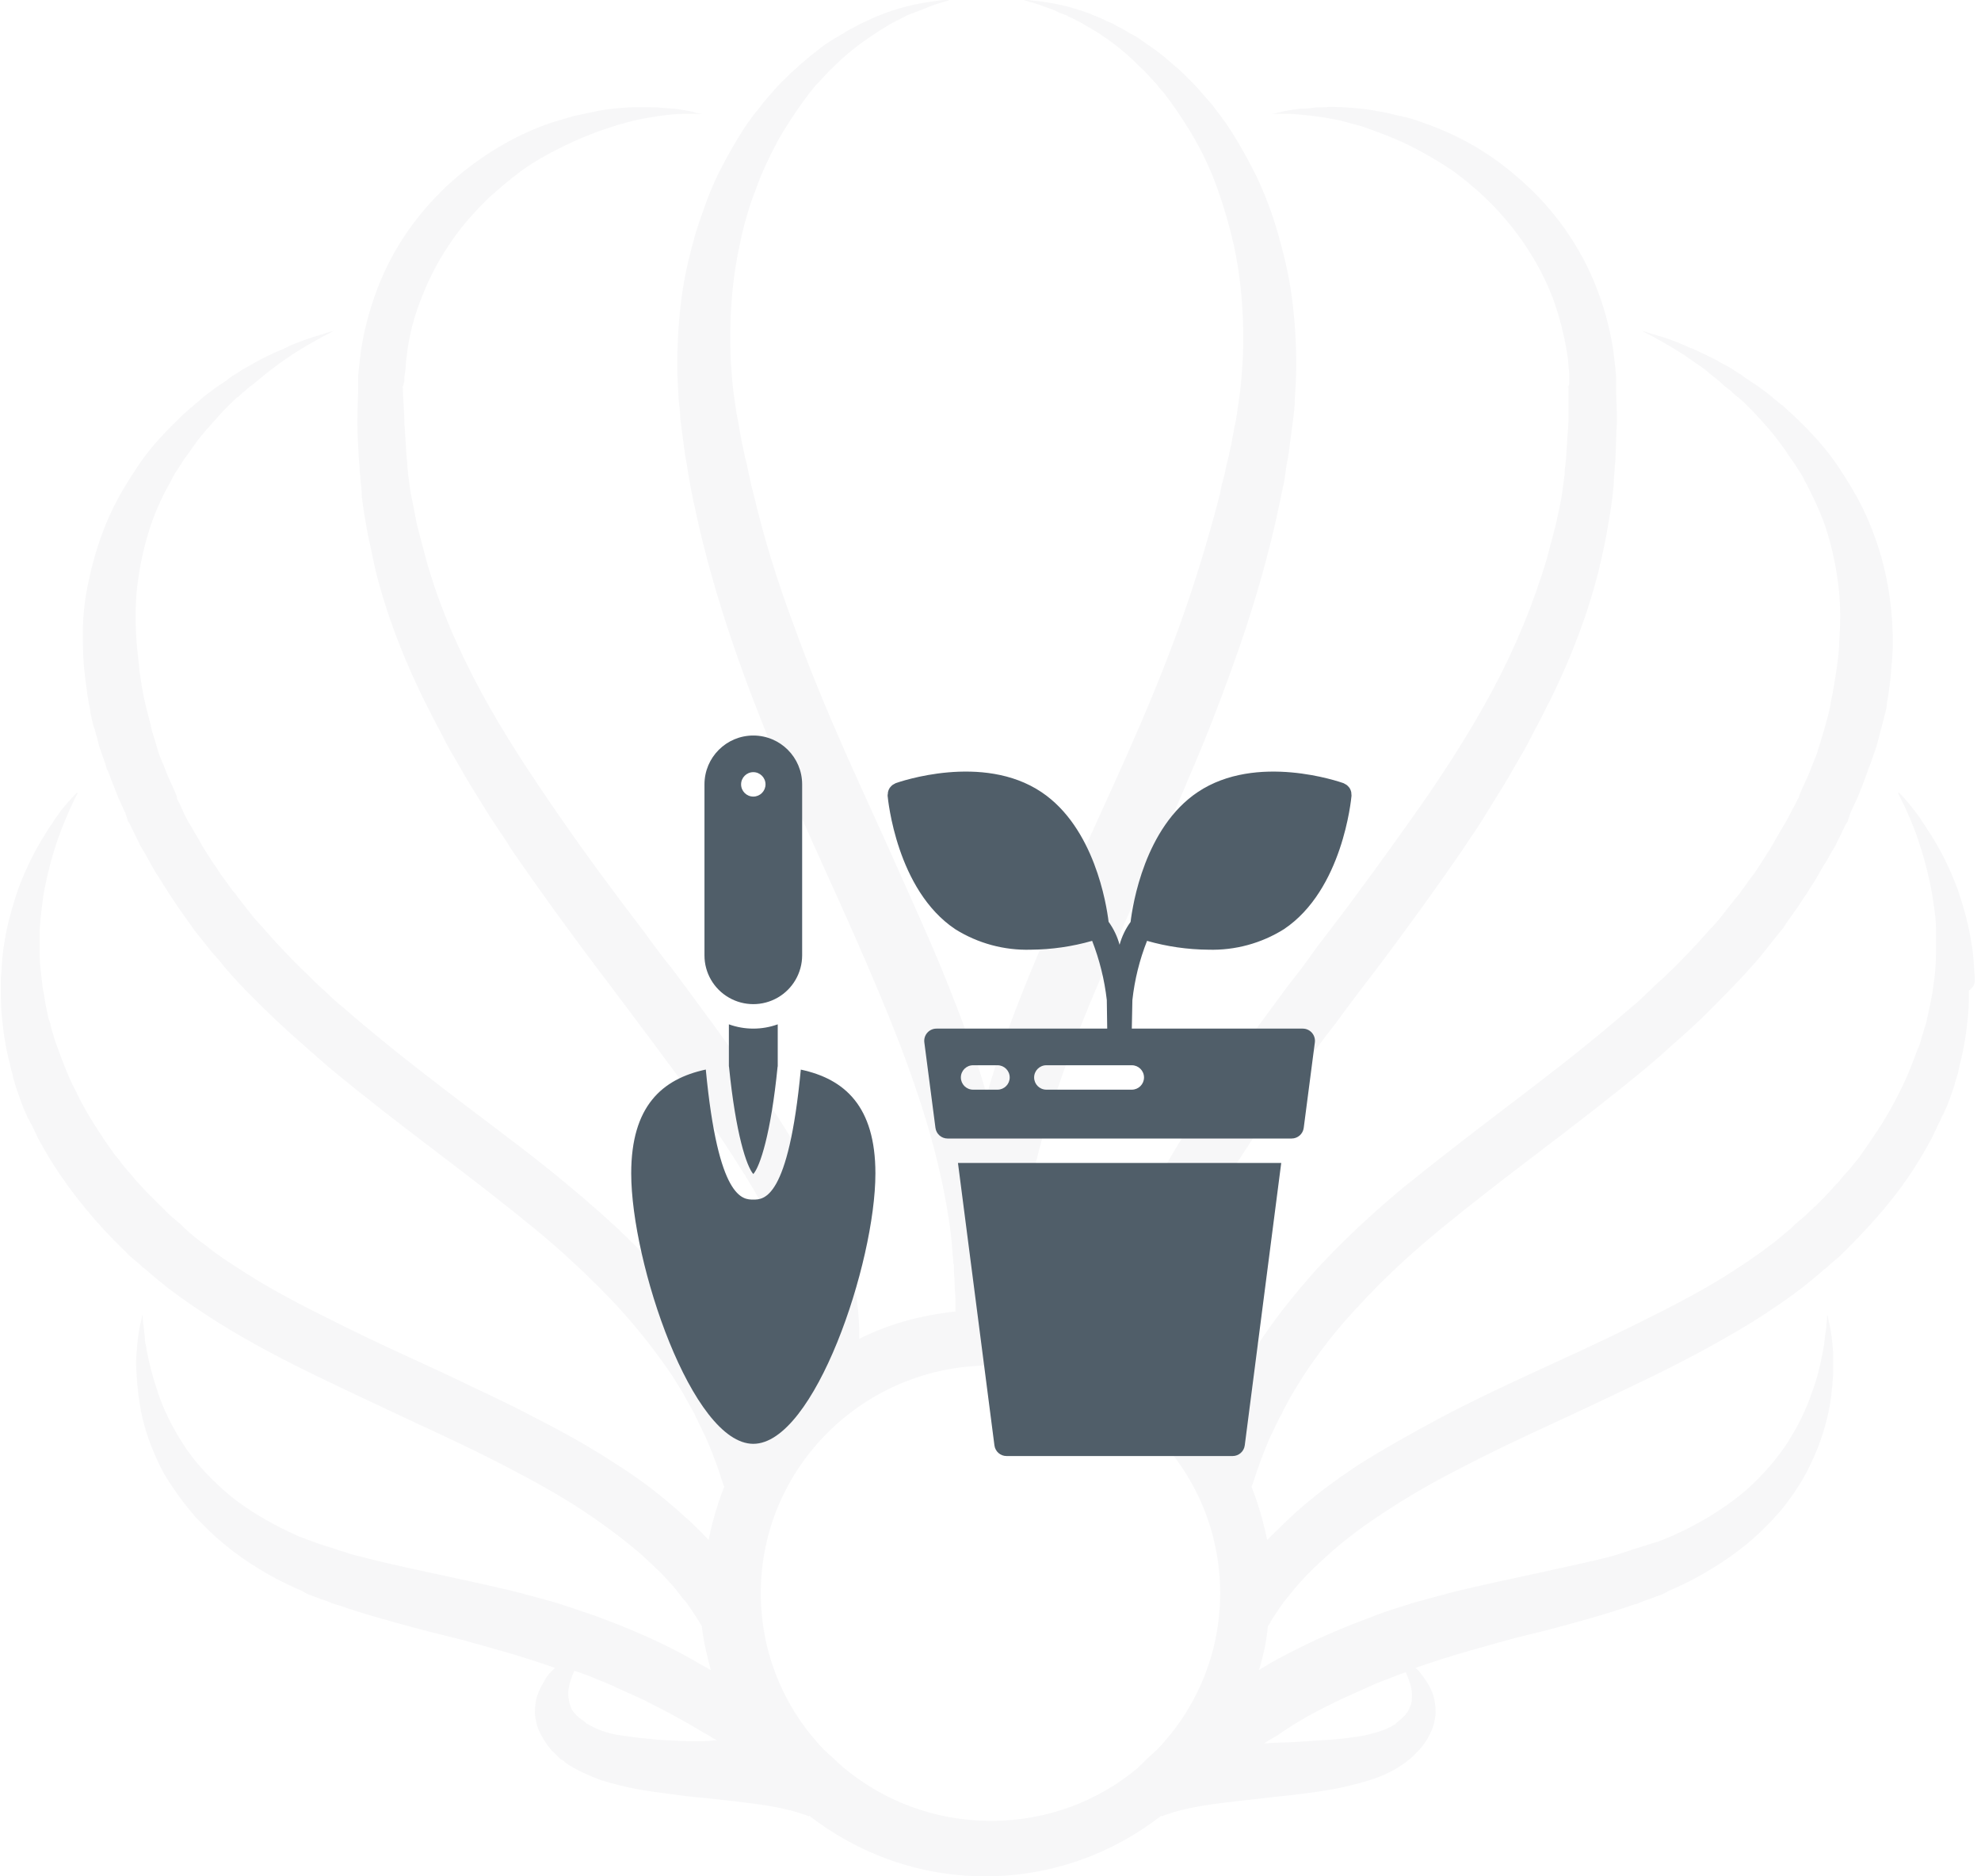 <svg width="264" height="250" viewBox="0 0 264 250" fill="none" xmlns="http://www.w3.org/2000/svg">
<path opacity="0.05" fill-rule="evenodd" clip-rule="evenodd" d="M263.179 130.418C263.179 129.925 263.079 129.433 263.079 128.94C262.98 126.97 262.682 125.099 262.284 123.325C261.887 121.552 261.39 119.976 260.893 118.499C259.8 115.544 258.508 113.081 257.315 111.21C257.017 110.717 256.719 110.323 256.421 109.831C256.123 109.437 255.924 109.043 255.626 108.649C255.129 107.959 254.632 107.368 254.235 106.875C253.837 106.383 253.539 106.087 253.34 105.89C253.141 105.693 253.042 105.595 253.042 105.595L252.943 105.693C252.943 105.693 253.241 106.284 253.738 107.27C254.235 108.353 254.93 109.831 255.626 111.899C256.322 113.968 257.017 116.43 257.514 119.287C257.713 120.764 258.011 122.242 258.011 123.916C258.011 124.113 258.011 124.31 258.011 124.507C258.011 124.704 258.011 124.902 258.011 125.099C258.011 125.493 258.011 125.887 258.011 126.379C258.011 127.266 258.011 128.054 257.912 128.94C257.912 129.827 257.713 130.713 257.614 131.6C257.514 132.486 257.315 133.373 257.117 134.358C257.017 134.85 256.918 135.244 256.818 135.737C256.719 136.229 256.62 136.623 256.421 137.116C256.322 137.608 256.123 138.002 256.023 138.495C255.924 138.987 255.725 139.381 255.527 139.874C254.831 141.745 254.135 143.617 253.141 145.489C252.247 147.36 251.154 149.232 249.961 151.005C249.365 151.891 248.769 152.778 248.073 153.763C247.775 154.255 247.377 154.649 247.079 155.043C246.781 155.437 246.384 155.93 245.986 156.324C245.589 156.718 245.29 157.21 244.893 157.604C244.495 157.998 244.098 158.491 243.7 158.885C242.905 159.771 242.11 160.559 241.216 161.348L240.918 161.643L240.619 161.939L239.924 162.53L239.228 163.121L238.93 163.416C238.831 163.515 238.731 163.613 238.632 163.712C237.737 164.401 236.942 165.189 235.949 165.879C234.06 167.356 232.073 168.637 230.085 169.917C226.011 172.478 221.638 174.645 217.265 176.812C212.892 178.98 208.52 180.95 204.246 182.92C199.973 184.89 195.799 186.86 191.923 188.928C188.047 190.997 184.37 193.065 181.091 195.134C177.811 197.301 174.929 199.468 172.544 201.635C171.153 202.916 169.96 204.098 168.867 205.181C168.37 202.719 167.674 200.355 166.78 198.089C166.879 197.892 166.979 197.597 167.078 197.301C167.476 196.02 168.171 194.05 169.165 191.686C169.463 191.095 169.761 190.504 170.059 189.815C170.258 189.519 170.358 189.125 170.556 188.83C170.755 188.534 170.954 188.14 171.053 187.845C171.451 187.155 171.749 186.466 172.246 185.678C172.643 184.988 173.14 184.2 173.637 183.412C175.625 180.359 178.109 177.108 181.19 173.857C184.271 170.508 187.849 167.159 191.923 163.81C195.998 160.461 200.47 157.013 205.141 153.467C209.812 149.921 214.681 146.178 219.551 142.139C220.743 141.154 221.936 140.071 223.129 138.987C223.725 138.495 224.321 137.904 224.917 137.411C225.514 136.82 226.11 136.328 226.706 135.737C228.992 133.471 231.278 131.206 233.464 128.743C233.961 128.152 234.557 127.561 235.054 126.872L236.545 125L237.34 124.015C237.638 123.719 237.837 123.325 238.036 123.03L239.427 121.06C239.924 120.37 240.321 119.681 240.818 118.991C241.216 118.302 241.713 117.612 242.11 116.923C242.508 116.233 242.905 115.445 243.402 114.756L243.998 113.672L244.297 113.18L244.595 112.687C244.893 111.998 245.29 111.308 245.588 110.619L246.085 109.634L246.185 109.535L246.284 109.338V109.24L246.384 108.944L246.582 108.353C246.88 107.664 247.278 106.875 247.576 106.186C247.874 105.496 248.172 104.708 248.471 103.92L248.868 102.837C248.967 102.443 249.166 102.049 249.266 101.753C249.564 100.965 249.762 100.276 250.061 99.488C250.259 98.7 250.458 98.01 250.657 97.222C250.856 96.434 251.054 95.745 251.253 94.957C251.353 94.563 251.452 94.169 251.452 93.775L251.551 93.184L251.651 92.593C251.75 91.805 251.849 91.017 251.949 90.327C252.048 88.751 252.247 87.273 252.247 85.697C252.247 82.644 251.949 79.689 251.353 76.832C250.756 73.976 249.862 71.316 248.769 68.853C247.675 66.391 246.284 64.125 244.893 62.057C243.502 59.988 241.911 58.215 240.321 56.639C239.924 56.245 239.526 55.851 239.129 55.457C238.731 55.063 238.334 54.767 237.936 54.373C237.737 54.176 237.539 53.98 237.34 53.881C237.141 53.684 236.942 53.586 236.744 53.389C236.346 53.093 235.949 52.699 235.551 52.404C235.154 52.108 234.756 51.812 234.359 51.517C234.16 51.418 233.961 51.221 233.762 51.123C233.563 51.024 233.365 50.827 233.166 50.729C232.768 50.433 232.371 50.236 232.073 49.941C231.675 49.744 231.278 49.448 230.98 49.251C230.284 48.759 229.489 48.463 228.893 48.069C228.197 47.675 227.501 47.38 226.905 47.084C226.309 46.789 225.712 46.493 225.116 46.296C224.52 46.001 224.023 45.804 223.526 45.607C222.532 45.213 221.638 44.917 220.942 44.72C220.247 44.523 219.65 44.326 219.352 44.228C218.955 44.129 218.756 44.031 218.756 44.031C218.756 44.031 218.955 44.129 219.253 44.326C219.551 44.523 220.147 44.72 220.743 45.114C222.035 45.804 223.924 46.887 226.11 48.463C226.706 48.857 227.303 49.251 227.799 49.744C228.396 50.236 228.992 50.63 229.588 51.221C229.886 51.517 230.185 51.714 230.582 52.009C230.88 52.305 231.178 52.6 231.576 52.896C231.775 52.995 231.874 53.191 232.073 53.29C232.272 53.487 232.371 53.586 232.57 53.782C232.868 54.078 233.166 54.373 233.563 54.767C234.855 56.147 236.147 57.526 237.34 59.2C237.638 59.594 237.936 59.988 238.234 60.481C238.532 60.875 238.831 61.367 239.129 61.761C239.427 62.254 239.725 62.648 240.023 63.14C240.321 63.633 240.52 64.125 240.818 64.618C241.812 66.588 242.806 68.656 243.502 70.922C244.197 73.188 244.694 75.552 244.992 78.014C245.29 80.477 245.29 83.038 245.092 85.599C245.092 86.879 244.893 88.16 244.694 89.539C244.495 90.82 244.297 92.199 243.998 93.479C243.8 94.858 243.402 96.139 243.005 97.518C242.806 98.207 242.607 98.897 242.408 99.488C242.309 99.783 242.21 100.177 242.11 100.473L241.713 101.458C241.415 102.147 241.216 102.837 240.918 103.428C240.619 104.117 240.321 104.708 240.023 105.398L239.824 105.89L239.725 106.186V106.284L239.626 106.383L239.129 107.368C238.731 108.058 238.433 108.747 238.036 109.437L237.737 109.929L237.439 110.422L236.942 111.308C236.545 111.899 236.247 112.589 235.849 113.18C235.452 113.771 235.054 114.46 234.657 115.051C234.259 115.642 233.862 116.332 233.365 116.923L232.073 118.696C231.874 118.991 231.675 119.287 231.377 119.582L230.681 120.469L229.29 122.242C228.793 122.833 228.296 123.424 227.799 123.916C225.812 126.182 223.725 128.349 221.538 130.418C220.942 130.91 220.445 131.403 219.849 131.994C219.253 132.486 218.756 133.077 218.16 133.57C216.967 134.555 215.874 135.54 214.681 136.525C210.01 140.465 205.24 144.11 200.569 147.656C195.898 151.202 191.327 154.748 187.053 158.195C182.78 161.742 179.004 165.288 175.625 168.932C172.345 172.577 169.563 176.123 167.376 179.571C166.879 180.457 166.382 181.245 165.885 182.033C165.389 182.821 164.991 183.708 164.594 184.397C164.395 184.791 164.196 185.185 163.997 185.481C163.799 185.875 163.6 186.269 163.5 186.564C163.202 187.254 162.805 187.943 162.507 188.633C162.407 188.928 162.208 189.322 162.109 189.618C160.42 187.352 158.432 185.284 156.345 183.511C156.345 183.412 156.345 183.412 156.345 183.314C156.146 181.935 155.848 179.866 156.047 177.305C156.146 174.744 156.743 171.592 158.034 168.144C159.326 164.697 161.314 160.757 163.799 156.619C165.09 154.551 166.482 152.384 167.972 150.217C169.463 148.05 171.053 145.784 172.743 143.42C174.432 141.154 176.122 138.692 178.01 136.328C179.799 133.865 181.687 131.403 183.575 128.94C187.352 123.916 191.227 118.597 195.004 113.081C195.898 111.702 196.892 110.323 197.787 108.846C198.681 107.368 199.575 105.989 200.47 104.511C201.364 103.034 202.159 101.556 203.054 100.079C203.451 99.389 203.849 98.601 204.246 97.813L205.439 95.548C208.619 89.441 211.302 82.939 212.992 76.241C213.389 74.567 213.787 72.892 214.085 71.218C214.383 69.543 214.681 67.868 214.88 66.194C214.979 65.307 215.079 64.519 215.079 63.731C215.079 63.337 215.178 62.943 215.178 62.451C215.178 62.057 215.277 61.663 215.277 61.17C215.377 59.496 215.377 57.821 215.476 56.147C215.476 54.571 215.377 52.995 215.377 51.517V51.419V51.221V51.123V50.827V50.236C215.377 49.842 215.277 49.448 215.277 49.054C215.178 48.266 215.079 47.38 214.979 46.592C214.482 43.341 213.588 40.288 212.395 37.431C211.203 34.575 209.613 31.915 207.923 29.649C206.135 27.285 204.246 25.315 202.159 23.542C198.085 19.996 193.712 17.73 189.637 16.352C188.644 15.957 187.65 15.662 186.656 15.465C185.662 15.268 184.768 14.972 183.873 14.874C182.084 14.48 180.395 14.381 178.904 14.283C178.109 14.283 177.414 14.184 176.718 14.283C176.022 14.283 175.426 14.283 174.83 14.381C174.233 14.48 173.737 14.48 173.24 14.48C172.743 14.578 172.345 14.578 171.948 14.677C171.749 14.677 171.55 14.775 171.351 14.775C171.153 14.775 171.053 14.874 170.855 14.874C170.556 14.972 170.358 14.972 170.059 15.071C169.662 15.169 169.463 15.169 169.463 15.169C169.463 15.169 169.662 15.169 170.059 15.169C170.258 15.169 170.556 15.169 170.855 15.169C171.053 15.169 171.153 15.169 171.351 15.169C171.55 15.169 171.749 15.169 171.948 15.169C173.538 15.268 175.824 15.465 178.606 16.056C179.004 16.154 179.302 16.253 179.699 16.352C180.097 16.45 180.494 16.549 180.793 16.647C181.588 16.844 182.383 17.14 183.178 17.435C184.768 18.026 186.557 18.715 188.246 19.602C190.035 20.489 191.824 21.572 193.613 22.754C194.01 23.05 194.507 23.444 194.905 23.739C195.302 24.035 195.799 24.429 196.196 24.823C197.091 25.512 197.886 26.3 198.78 27.187C202.06 30.536 205.041 34.772 206.93 39.697C207.824 42.159 208.52 44.819 208.917 47.577C209.017 48.266 209.017 48.956 209.116 49.645C209.116 50.039 209.116 50.335 209.116 50.729V51.221L209.017 51.517H208.917L209.017 51.615C209.017 53.191 209.017 54.669 209.017 56.245C208.917 57.723 208.818 59.2 208.718 60.776C208.718 61.17 208.619 61.564 208.619 61.958C208.52 62.352 208.52 62.746 208.52 63.14C208.42 63.928 208.321 64.716 208.222 65.406C208.023 66.982 207.625 68.459 207.327 69.937C206.93 71.415 206.532 72.991 206.135 74.468C204.346 80.477 201.861 86.485 198.78 92.199C195.7 97.912 192.122 103.428 188.345 108.747C184.569 114.066 180.793 119.287 177.016 124.212C176.022 125.493 175.128 126.675 174.233 127.955C173.339 129.236 172.345 130.418 171.451 131.6C169.662 134.062 167.873 136.426 166.184 138.79C164.494 141.154 162.805 143.519 161.314 145.784C159.823 148.05 158.333 150.315 156.941 152.581C154.258 157.013 152.072 161.348 150.581 165.583C149.09 169.72 148.494 173.759 148.395 177.009C148.395 177.502 148.395 177.896 148.395 178.389C144.419 176.418 140.245 175.236 135.575 174.744C135.575 174.251 135.575 173.66 135.674 173.069C135.674 172.478 135.674 171.789 135.773 171.198C135.773 170.508 135.873 169.819 135.873 169.129C135.873 168.932 135.873 168.735 135.873 168.538C135.873 168.341 135.873 168.144 135.972 167.947C135.972 167.553 136.071 167.159 136.071 166.765C136.171 165.189 136.469 163.515 136.668 161.742C137.264 158.097 138.158 154.058 139.45 149.724C140.742 145.39 142.432 140.662 144.419 135.737C146.407 130.812 148.693 125.69 151.078 120.272C153.463 114.953 156.047 109.338 158.432 103.625C160.916 97.912 163.202 91.903 165.289 85.894C167.376 79.787 169.165 73.582 170.457 67.376C170.656 66.588 170.755 65.8 170.954 65.012C171.153 64.224 171.252 63.436 171.351 62.648C171.451 61.86 171.65 61.072 171.749 60.284C171.848 59.496 171.948 58.806 172.047 58.018C172.146 57.23 172.246 56.442 172.345 55.753C172.445 54.965 172.544 54.176 172.544 53.389C172.643 51.812 172.743 50.236 172.743 48.66C172.743 45.508 172.544 42.455 172.146 39.5C171.749 36.544 171.053 33.688 170.258 30.93C169.463 28.172 168.469 25.611 167.277 23.148C166.084 20.784 164.792 18.518 163.401 16.45C163.003 15.957 162.705 15.465 162.308 14.972C161.91 14.48 161.612 13.987 161.215 13.593C160.42 12.707 159.724 11.82 158.929 11.032C158.531 10.638 158.134 10.244 157.736 9.85C157.339 9.456 156.941 9.062 156.544 8.767C155.749 8.077 154.954 7.388 154.159 6.797C153.364 6.206 152.569 5.713 151.773 5.122C151.376 4.827 150.978 4.63 150.581 4.433C150.183 4.236 149.786 3.94 149.388 3.743C148.991 3.546 148.593 3.349 148.295 3.152C147.898 2.955 147.5 2.857 147.202 2.66C146.804 2.463 146.506 2.364 146.109 2.167C145.711 2.069 145.413 1.872 145.115 1.773C142.432 0.788 140.245 0.394 138.755 0.197C138.059 0.099 137.463 0.099 137.065 0C136.668 0 136.469 0 136.469 0C136.469 0 136.668 0.099 137.065 0.197C137.264 0.296 137.463 0.296 137.761 0.394C138.059 0.493 138.357 0.591 138.655 0.69C139.351 0.985 140.245 1.182 141.14 1.675C141.339 1.773 141.637 1.872 141.935 1.97C142.233 2.069 142.432 2.266 142.73 2.364C143.028 2.463 143.326 2.66 143.525 2.758C143.823 2.857 144.121 3.054 144.419 3.251C146.804 4.531 149.488 6.403 152.072 9.062C152.767 9.653 153.364 10.441 154.059 11.131C154.357 11.525 154.656 11.919 155.053 12.313C155.351 12.707 155.649 13.101 155.947 13.495C157.14 15.169 158.333 16.942 159.426 18.913C160.519 20.883 161.513 23.05 162.308 25.315C163.103 27.581 163.799 29.945 164.395 32.506C165.488 37.53 165.885 42.947 165.587 48.463C165.488 49.842 165.389 51.221 165.19 52.699C165.09 53.389 164.991 54.078 164.892 54.767C164.792 55.457 164.693 56.245 164.494 56.935C164.395 57.723 164.196 58.412 164.097 59.2C163.898 59.89 163.798 60.678 163.6 61.367C163.401 62.057 163.302 62.845 163.103 63.534C162.904 64.224 162.705 65.012 162.606 65.701C161.115 71.513 159.326 77.423 157.239 83.235C155.152 89.046 152.767 94.76 150.283 100.374C147.798 105.989 145.214 111.505 142.829 116.923C140.444 122.34 138.059 127.561 136.071 132.683C134.283 137.214 132.692 141.647 131.5 145.883C130.307 141.647 128.717 137.214 126.928 132.683C124.941 127.561 122.556 122.242 120.171 116.923C117.785 111.505 115.202 105.989 112.717 100.374C110.233 94.76 107.847 89.046 105.76 83.235C103.574 77.423 101.785 71.612 100.394 65.701C100.195 65.012 99.996 64.224 99.897 63.534C99.698 62.845 99.599 62.057 99.4 61.367C99.201 60.678 99.102 59.89 98.903 59.2C98.804 58.412 98.605 57.723 98.506 56.935C98.406 56.245 98.207 55.457 98.108 54.767C98.009 54.078 97.909 53.389 97.81 52.699C97.611 51.32 97.512 49.941 97.412 48.463C97.114 42.947 97.512 37.431 98.605 32.506C99.102 30.043 99.798 27.581 100.692 25.315C101.487 23.05 102.481 20.981 103.574 18.913C104.667 16.942 105.86 15.169 107.052 13.495C107.35 13.101 107.649 12.707 107.947 12.313C108.245 11.919 108.543 11.525 108.941 11.131C109.636 10.441 110.233 9.653 110.928 9.062C113.512 6.403 116.295 4.63 118.58 3.251C118.879 3.054 119.177 2.955 119.475 2.758C119.773 2.66 120.071 2.463 120.27 2.364C120.568 2.266 120.767 2.069 121.065 1.97C121.363 1.872 121.562 1.773 121.86 1.675C122.854 1.281 123.649 0.985 124.345 0.69C124.643 0.591 125.04 0.493 125.239 0.394C125.537 0.296 125.736 0.296 125.935 0.197C126.332 0.099 126.531 0 126.531 0C126.531 0 126.332 0 125.935 0C125.537 0 124.941 0.099 124.245 0.197C122.754 0.394 120.568 0.788 117.885 1.773C117.587 1.872 117.189 2.069 116.891 2.167C116.593 2.266 116.195 2.463 115.798 2.66C115.4 2.857 115.102 2.955 114.705 3.152C114.307 3.349 114.009 3.546 113.611 3.743C113.214 3.94 112.816 4.137 112.419 4.433C112.021 4.63 111.624 4.925 111.226 5.122C110.431 5.615 109.636 6.107 108.841 6.797C108.046 7.388 107.251 8.077 106.456 8.767C106.059 9.161 105.661 9.456 105.264 9.85C104.866 10.244 104.468 10.638 104.071 11.032C103.276 11.82 102.58 12.707 101.785 13.593C101.388 14.086 101.09 14.578 100.692 14.972C100.294 15.465 99.996 15.957 99.599 16.45C98.207 18.518 96.916 20.784 95.723 23.148C94.53 25.611 93.636 28.172 92.742 30.93C91.947 33.688 91.251 36.544 90.853 39.5C90.456 42.455 90.257 45.508 90.257 48.66C90.257 50.236 90.356 51.812 90.456 53.389C90.555 54.176 90.655 54.965 90.655 55.753C90.754 56.541 90.853 57.329 90.953 58.018C91.052 58.806 91.151 59.496 91.251 60.284C91.35 61.072 91.549 61.86 91.648 62.648C91.748 63.436 91.947 64.224 92.046 65.012C92.245 65.8 92.344 66.588 92.543 67.376C93.835 73.582 95.624 79.787 97.711 85.894C99.798 92.002 102.183 97.912 104.568 103.625C106.953 109.437 109.537 114.953 111.922 120.272C114.307 125.591 116.593 130.812 118.58 135.737C120.568 140.662 122.258 145.39 123.549 149.724C124.841 154.058 125.736 158.097 126.332 161.742C126.63 163.515 126.829 165.189 126.928 166.765C126.928 167.159 127.028 167.553 127.028 167.947C127.028 168.144 127.028 168.341 127.127 168.538C127.127 168.735 127.127 168.932 127.127 169.129C127.127 169.819 127.227 170.508 127.227 171.198C127.227 171.789 127.326 172.478 127.326 173.069C127.326 173.66 127.326 174.251 127.326 174.744C122.754 175.236 118.382 176.418 114.506 178.389C114.506 177.994 114.506 177.502 114.506 177.009C114.406 173.759 113.81 169.72 112.32 165.583C110.829 161.348 108.642 157.013 105.959 152.581C104.667 150.315 103.177 148.05 101.586 145.784C99.996 143.519 98.406 141.154 96.717 138.79C95.027 136.426 93.239 134.062 91.45 131.6C90.555 130.418 89.661 129.137 88.667 127.955C87.773 126.773 86.779 125.493 85.884 124.212C82.108 119.287 78.232 114.066 74.555 108.747C70.878 103.428 67.201 97.912 64.12 92.199C61.039 86.485 58.455 80.575 56.766 74.468C56.368 72.991 55.971 71.415 55.573 69.937C55.275 68.361 54.977 66.883 54.679 65.406C54.58 64.618 54.48 63.83 54.381 63.14C54.381 62.746 54.281 62.352 54.281 61.958C54.281 61.564 54.182 61.17 54.182 60.776C54.083 59.299 53.983 57.821 53.884 56.245C53.884 54.669 53.685 53.093 53.685 51.615L53.586 51.517H53.685L53.785 51.221L53.884 50.729C53.884 50.335 53.884 50.039 53.983 49.645C54.083 48.956 54.083 48.266 54.182 47.577C54.48 44.819 55.176 42.159 56.17 39.697C58.058 34.772 60.94 30.536 64.319 27.187C65.114 26.3 66.008 25.611 66.903 24.823C67.3 24.429 67.797 24.133 68.195 23.739C68.592 23.444 69.089 23.05 69.487 22.754C71.275 21.474 73.064 20.489 74.853 19.602C76.642 18.715 78.331 18.026 79.921 17.435C80.717 17.14 81.512 16.942 82.307 16.647C82.704 16.549 83.102 16.45 83.4 16.352C83.797 16.253 84.096 16.154 84.493 16.056C87.276 15.465 89.661 15.169 91.151 15.169C91.35 15.169 91.549 15.169 91.748 15.169C91.947 15.169 92.046 15.169 92.245 15.169C92.543 15.169 92.841 15.169 93.04 15.169C93.437 15.169 93.636 15.169 93.636 15.169C93.636 15.169 93.437 15.169 93.04 15.071C92.841 15.071 92.543 14.972 92.245 14.874C92.046 14.874 91.947 14.775 91.748 14.775C91.549 14.775 91.35 14.677 91.151 14.677C90.754 14.578 90.356 14.578 89.86 14.48C89.363 14.48 88.866 14.381 88.269 14.381C87.673 14.283 87.077 14.283 86.381 14.283C85.686 14.283 84.99 14.283 84.195 14.283C82.704 14.381 81.015 14.48 79.226 14.874C78.331 15.071 77.338 15.268 76.443 15.465C75.449 15.761 74.456 16.056 73.462 16.352C69.387 17.73 65.014 20.095 60.94 23.542C58.853 25.315 56.965 27.285 55.176 29.649C53.387 32.013 51.896 34.575 50.704 37.431C49.511 40.288 48.617 43.44 48.12 46.592C48.02 47.38 47.921 48.168 47.822 49.054C47.822 49.448 47.722 49.842 47.722 50.236V50.827V51.123V51.221V51.419V51.517C47.722 53.093 47.623 54.571 47.623 56.147C47.623 57.821 47.722 59.496 47.822 61.17C47.822 61.564 47.921 61.958 47.921 62.451C47.921 62.845 48.02 63.239 48.02 63.731C48.12 64.519 48.219 65.406 48.219 66.194C48.418 67.868 48.716 69.543 49.014 71.218C49.412 72.892 49.71 74.567 50.107 76.241C51.797 82.939 54.48 89.441 57.66 95.548L58.853 97.813C59.25 98.601 59.648 99.389 60.045 100.079C60.94 101.556 61.735 103.034 62.629 104.511C63.524 105.989 64.418 107.368 65.313 108.846C66.207 110.225 67.201 111.604 68.095 113.081C71.872 118.597 75.748 123.916 79.524 128.94C81.412 131.403 83.3 133.964 85.089 136.328C86.878 138.692 88.667 141.154 90.356 143.42C92.046 145.686 93.636 147.951 95.127 150.217C96.617 152.384 98.009 154.551 99.301 156.619C101.885 160.757 103.773 164.697 105.065 168.144C106.357 171.592 106.854 174.744 107.052 177.305C107.152 179.866 106.953 181.935 106.754 183.314C106.754 183.412 106.754 183.511 106.754 183.511C104.568 185.284 102.68 187.352 100.99 189.618C100.891 189.322 100.692 189.027 100.593 188.633C100.294 187.943 99.996 187.254 99.599 186.564C99.4 186.17 99.301 185.776 99.102 185.481C98.903 185.087 98.704 184.693 98.506 184.397C98.108 183.609 97.711 182.821 97.214 182.033C96.717 181.245 96.22 180.359 95.723 179.571C93.537 176.221 90.754 172.577 87.474 168.932C84.195 165.288 80.319 161.742 76.046 158.195C71.872 154.649 67.201 151.202 62.53 147.656C57.859 144.11 53.089 140.465 48.418 136.525C47.225 135.54 46.132 134.555 44.94 133.57C44.343 133.077 43.846 132.585 43.25 131.994C42.654 131.501 42.157 131.009 41.561 130.418C39.374 128.349 37.287 126.182 35.3 123.916C34.803 123.325 34.306 122.833 33.809 122.242L32.418 120.469L31.722 119.582C31.523 119.287 31.325 118.991 31.026 118.696L29.735 116.923C29.238 116.332 28.939 115.642 28.442 115.051C28.045 114.46 27.648 113.771 27.25 113.18C26.852 112.589 26.554 111.899 26.157 111.308L25.66 110.422L25.362 109.929L25.064 109.437C24.666 108.747 24.368 108.058 24.07 107.368L23.573 106.383V106.284V106.186L23.474 105.89L23.275 105.398C22.977 104.708 22.678 104.117 22.38 103.428C22.082 102.738 21.883 102.049 21.585 101.458L21.188 100.473C21.088 100.177 20.989 99.783 20.89 99.488C20.691 98.798 20.492 98.109 20.293 97.518C19.995 96.139 19.598 94.858 19.299 93.479C19.001 92.199 18.803 90.82 18.604 89.539C18.505 88.258 18.306 86.879 18.206 85.599C18.008 83.038 18.008 80.477 18.306 78.014C18.604 75.552 19.101 73.188 19.796 70.922C20.492 68.656 21.387 66.588 22.48 64.618C22.778 64.125 22.977 63.633 23.275 63.14C23.573 62.648 23.871 62.254 24.169 61.761C24.467 61.269 24.765 60.875 25.064 60.481C25.362 60.087 25.66 59.594 25.958 59.2C27.151 57.526 28.542 56.147 29.735 54.767C30.033 54.472 30.43 54.078 30.728 53.782C30.927 53.586 31.026 53.487 31.225 53.29C31.424 53.093 31.523 52.995 31.722 52.896C32.02 52.6 32.318 52.305 32.716 52.009C33.014 51.714 33.312 51.517 33.71 51.221C34.306 50.729 34.902 50.236 35.498 49.744C36.095 49.251 36.691 48.857 37.188 48.463C39.374 46.887 41.263 45.804 42.554 45.114C43.151 44.72 43.747 44.523 44.045 44.326C44.343 44.129 44.542 44.031 44.542 44.031C44.542 44.031 44.343 44.129 43.946 44.228C43.548 44.326 43.051 44.523 42.356 44.72C41.66 44.917 40.766 45.213 39.772 45.607C39.275 45.804 38.679 46.001 38.182 46.296C37.586 46.592 36.989 46.789 36.393 47.084C35.797 47.38 35.101 47.675 34.405 48.069C33.71 48.463 33.014 48.857 32.318 49.251C31.921 49.448 31.623 49.744 31.225 49.941C30.828 50.138 30.529 50.433 30.132 50.729C29.933 50.827 29.735 51.024 29.536 51.123C29.337 51.221 29.138 51.418 28.939 51.517C28.542 51.812 28.144 52.108 27.747 52.404C27.349 52.699 26.952 52.995 26.554 53.389C26.355 53.586 26.157 53.684 25.958 53.881C25.759 54.078 25.561 54.275 25.362 54.373C24.964 54.767 24.567 55.063 24.169 55.457C23.772 55.851 23.374 56.245 22.977 56.639C21.387 58.215 19.796 59.988 18.405 62.057C17.014 64.125 15.623 66.391 14.529 68.853C13.436 71.316 12.542 74.074 11.945 76.832C11.25 79.689 10.952 82.644 11.051 85.697C11.051 87.175 11.15 88.751 11.349 90.327C11.448 91.115 11.548 91.903 11.647 92.593L11.747 93.184L11.846 93.775C11.945 94.169 12.045 94.563 12.045 94.957C12.243 95.745 12.343 96.533 12.641 97.222C12.84 98.01 13.039 98.7 13.237 99.488C13.536 100.276 13.734 100.965 14.032 101.753C14.132 102.147 14.231 102.541 14.43 102.837L14.827 103.92C15.126 104.61 15.424 105.398 15.722 106.186C16.02 106.875 16.418 107.664 16.716 108.353L16.914 108.944L17.014 109.24V109.338L17.113 109.535L17.213 109.634L17.709 110.619C18.008 111.308 18.405 111.998 18.703 112.687L19.001 113.18L19.299 113.672L19.896 114.756C20.293 115.445 20.691 116.233 21.188 116.923C21.585 117.612 22.082 118.302 22.48 118.991C22.977 119.681 23.374 120.37 23.871 121.06L25.262 123.03C25.461 123.325 25.759 123.719 25.958 124.015L26.753 125L28.244 126.872C28.741 127.463 29.337 128.054 29.834 128.743C31.921 131.206 34.207 133.471 36.592 135.737C37.188 136.328 37.784 136.82 38.381 137.411C38.977 137.904 39.573 138.495 40.169 138.987C41.362 140.071 42.554 141.056 43.747 142.139C48.617 146.178 53.486 149.921 58.157 153.467C62.828 157.013 67.3 160.461 71.375 163.81C75.449 167.159 79.027 170.607 82.108 173.857C85.189 177.206 87.673 180.457 89.661 183.412C90.158 184.2 90.555 184.89 91.052 185.678C91.45 186.367 91.847 187.155 92.245 187.845C92.443 188.14 92.642 188.534 92.742 188.83C92.94 189.125 93.04 189.519 93.239 189.815C93.537 190.504 93.835 191.095 94.133 191.686C95.127 194.05 95.822 195.922 96.22 197.301C96.319 197.597 96.419 197.892 96.518 198.089C95.624 200.355 94.928 202.719 94.431 205.181C93.338 203.999 92.145 202.817 90.754 201.635C88.369 199.468 85.487 197.203 82.207 195.134C78.928 192.967 75.251 190.898 71.375 188.928C67.499 186.86 63.325 184.988 59.052 182.92C54.778 180.95 50.406 178.98 46.033 176.812C41.66 174.645 37.287 172.478 33.213 169.917C31.225 168.637 29.138 167.356 27.349 165.879C26.355 165.189 25.561 164.5 24.666 163.712C24.567 163.613 24.467 163.515 24.368 163.416L24.07 163.121L23.374 162.53L22.678 161.939L22.38 161.643L22.082 161.348C21.287 160.559 20.393 159.673 19.598 158.885C19.2 158.491 18.803 157.998 18.405 157.604C18.008 157.21 17.709 156.718 17.312 156.324C16.914 155.93 16.616 155.437 16.219 155.043C15.921 154.551 15.523 154.157 15.225 153.763C14.629 152.876 13.933 151.99 13.337 151.005C12.144 149.232 11.051 147.36 10.156 145.489C9.163 143.617 8.467 141.745 7.771 139.874C7.573 139.381 7.473 138.987 7.275 138.495C7.175 138.002 6.976 137.608 6.877 137.116C6.778 136.623 6.678 136.229 6.479 135.737C6.38 135.244 6.281 134.85 6.181 134.358C5.983 133.471 5.883 132.486 5.684 131.6C5.585 130.713 5.486 129.827 5.386 128.94C5.287 128.054 5.287 127.167 5.287 126.379C5.287 125.985 5.287 125.493 5.287 125.099C5.287 124.902 5.287 124.704 5.287 124.507C5.287 124.31 5.287 124.113 5.287 123.916C5.386 122.34 5.585 120.764 5.784 119.287C6.281 116.43 6.976 113.968 7.672 111.899C8.368 109.929 9.063 108.353 9.56 107.27C10.057 106.186 10.355 105.693 10.355 105.693L10.256 105.595C10.256 105.595 10.156 105.693 9.958 105.89C9.759 106.087 9.461 106.481 9.063 106.875C8.666 107.368 8.169 107.861 7.672 108.649C7.374 109.043 7.175 109.338 6.877 109.831C6.579 110.225 6.281 110.717 5.983 111.21C4.79 113.081 3.498 115.544 2.405 118.499C1.908 119.976 1.411 121.651 1.014 123.325C0.616 125.099 0.318 126.97 0.219 128.94C0.219 129.433 0.119 129.925 0.119 130.418C0.119 130.91 0.119 131.403 0.119 131.994C0.119 132.979 0.119 134.062 0.219 135.146C0.417 137.313 0.715 139.48 1.312 141.745C1.411 142.041 1.411 142.336 1.51 142.632C1.61 142.927 1.709 143.223 1.709 143.42C1.908 144.011 2.007 144.504 2.206 145.095C2.405 145.686 2.604 146.178 2.802 146.769C3.001 147.36 3.2 147.853 3.498 148.444C3.597 148.739 3.697 149.035 3.896 149.232C3.995 149.527 4.194 149.823 4.293 150.02C4.591 150.611 4.79 151.103 5.088 151.694C5.684 152.778 6.281 153.861 6.976 154.945C9.66 159.18 12.939 163.121 16.616 166.667L16.914 166.962L17.312 167.356L18.008 167.947L18.703 168.538L19.001 168.834L19.399 169.129C20.393 170.016 21.486 170.902 22.48 171.69C24.567 173.266 26.753 174.744 28.939 176.123C33.312 178.881 37.884 181.245 42.356 183.412C46.828 185.579 51.3 187.648 55.474 189.618C59.747 191.588 63.722 193.459 67.499 195.429C71.275 197.4 74.654 199.271 77.636 201.241C80.617 203.211 83.201 205.181 85.388 207.053C87.474 208.924 89.263 210.697 90.456 212.273C90.754 212.667 91.052 213.061 91.35 213.357C91.648 213.751 91.847 214.046 92.046 214.342C92.245 214.637 92.443 214.933 92.642 215.229C92.841 215.524 92.94 215.721 93.139 216.017C93.338 216.312 93.437 216.509 93.537 216.706C93.735 218.676 94.232 220.646 94.729 222.518C92.94 221.533 91.151 220.449 89.164 219.464C86.183 217.987 82.903 216.608 79.425 215.327C77.735 214.736 75.946 214.145 74.157 213.554C72.369 213.061 70.58 212.569 68.692 212.076C65.014 211.19 61.337 210.402 57.66 209.614C55.871 209.22 53.983 208.826 52.294 208.432C50.505 208.038 48.716 207.545 47.027 207.151L46.43 206.954L45.834 206.757C45.437 206.659 45.039 206.56 44.642 206.363C44.244 206.265 43.747 206.068 43.35 205.969L43.051 205.871L42.753 205.772L42.157 205.575C41.362 205.28 40.567 204.984 39.772 204.689C38.977 204.295 38.281 203.999 37.486 203.605C34.604 202.128 31.921 200.453 29.735 198.483C27.548 196.513 25.66 194.444 24.269 192.179C22.877 190.012 21.784 187.746 21.088 185.678C20.393 183.609 19.896 181.738 19.598 180.162C19.498 179.768 19.498 179.374 19.399 179.078C19.299 178.684 19.299 178.388 19.299 178.093C19.2 177.502 19.2 176.911 19.101 176.517C19.001 175.63 19.001 175.138 19.001 175.138C19.001 175.138 19.001 175.236 18.902 175.433C18.902 175.63 18.803 176.024 18.703 176.418C18.505 177.305 18.306 178.586 18.206 180.26C18.107 181.048 18.107 182.033 18.206 183.018C18.206 183.511 18.306 184.102 18.306 184.594C18.405 185.185 18.405 185.678 18.505 186.269C18.803 188.633 19.498 191.292 20.691 193.952C21.287 195.331 21.983 196.71 22.977 198.089C23.871 199.468 24.865 200.749 26.057 202.128C28.442 204.689 31.225 207.053 34.505 209.023C36.095 210.008 37.784 210.894 39.573 211.682L40.269 211.978L40.567 212.175L40.964 212.372C41.362 212.569 41.76 212.667 42.256 212.864C42.654 213.061 43.151 213.16 43.648 213.357L44.343 213.653L45.039 213.849C48.716 215.13 52.393 216.115 56.07 217.1C57.859 217.593 59.648 217.987 61.536 218.479C63.325 218.972 65.114 219.464 66.803 219.957C69.288 220.646 71.673 221.434 73.959 222.222C73.76 222.419 73.661 222.518 73.462 222.715C73.064 223.109 72.766 223.503 72.468 224.094C72.17 224.586 71.872 225.177 71.574 225.965C71.375 226.655 71.275 227.443 71.275 228.329C71.375 229.216 71.574 230.102 71.971 230.891C72.369 231.679 72.865 232.467 73.462 233.156C73.561 233.255 73.561 233.353 73.661 233.353L73.76 233.452L73.859 233.55L73.959 233.649L74.157 233.846L74.257 233.944L74.356 234.043L74.654 234.338C74.754 234.437 74.853 234.437 74.953 234.535C75.151 234.634 75.35 234.831 75.449 234.929C76.94 235.914 78.53 236.604 80.12 237.195C81.71 237.687 83.3 238.081 84.891 238.377C86.481 238.672 88.071 238.869 89.561 239.066C91.052 239.263 92.543 239.46 93.934 239.559C96.717 239.854 99.301 240.15 101.388 240.445C103.475 240.741 105.065 241.135 106.158 241.43C106.655 241.627 107.052 241.726 107.351 241.824C107.649 241.923 107.748 242.021 107.748 242.021L107.847 241.923C114.307 246.946 122.456 250 131.301 250C140.146 250 148.295 246.946 154.755 241.923L154.854 242.021C154.854 242.021 154.954 241.923 155.252 241.824C155.55 241.726 155.947 241.627 156.444 241.43C157.538 241.135 159.128 240.741 161.215 240.445C163.302 240.15 165.885 239.854 168.668 239.559C170.059 239.362 171.55 239.263 173.041 239.066C174.532 238.869 176.122 238.672 177.712 238.377C179.302 238.081 180.892 237.687 182.482 237.195C184.072 236.702 185.662 236.013 187.153 234.929C187.352 234.831 187.55 234.634 187.65 234.535C187.749 234.437 187.849 234.437 187.948 234.338L188.246 234.043L188.345 233.944L188.445 233.846L188.644 233.649L188.743 233.55L188.842 233.452L188.942 233.353C189.041 233.255 189.041 233.156 189.14 233.156C189.737 232.467 190.234 231.777 190.631 230.891C191.029 230.102 191.227 229.216 191.327 228.329C191.327 227.443 191.227 226.655 191.029 225.965C190.83 225.276 190.532 224.685 190.134 224.094C189.836 223.601 189.439 223.109 189.14 222.715C188.942 222.518 188.842 222.419 188.644 222.222C190.929 221.434 193.314 220.646 195.799 219.957C197.488 219.464 199.277 218.972 201.066 218.479C202.855 217.987 204.644 217.593 206.532 217.1C210.209 216.115 213.886 215.13 217.563 213.849L218.259 213.653L218.955 213.357C219.451 213.16 219.849 213.061 220.346 212.864C220.743 212.667 221.24 212.569 221.638 212.372L222.035 212.175L222.333 211.978L223.029 211.682C224.818 210.894 226.507 210.008 228.098 209.023C231.377 207.053 234.16 204.787 236.545 202.128C237.737 200.847 238.731 199.468 239.626 198.089C240.52 196.71 241.216 195.331 241.812 193.952C243.005 191.194 243.7 188.534 243.998 186.269C244.098 185.678 244.098 185.087 244.197 184.594C244.197 184.003 244.297 183.511 244.297 183.018C244.297 182.033 244.297 181.048 244.297 180.26C244.197 178.586 243.998 177.305 243.8 176.418C243.7 176.024 243.601 175.63 243.601 175.433C243.501 175.236 243.502 175.138 243.502 175.138C243.502 175.138 243.502 175.63 243.402 176.517C243.402 176.911 243.303 177.502 243.203 178.093C243.203 178.388 243.104 178.783 243.104 179.078C243.005 179.472 243.005 179.768 242.905 180.162C242.607 181.738 242.21 183.609 241.415 185.678C240.719 187.746 239.626 190.012 238.234 192.179C236.843 194.346 234.955 196.513 232.768 198.483C230.483 200.453 227.899 202.128 225.017 203.605C224.321 203.999 223.526 204.295 222.731 204.689C221.936 204.984 221.24 205.378 220.346 205.575L219.75 205.772L219.451 205.871L219.153 205.969C218.756 206.068 218.259 206.265 217.861 206.363C217.464 206.462 217.066 206.659 216.669 206.757L216.073 206.954L215.476 207.151C213.787 207.644 211.998 208.038 210.209 208.432C208.42 208.826 206.631 209.22 204.843 209.614C201.165 210.402 197.488 211.19 193.811 212.076C192.023 212.569 190.134 213.061 188.345 213.554C186.557 214.145 184.768 214.637 183.078 215.327C179.6 216.608 176.32 217.987 173.339 219.464C171.351 220.449 169.463 221.434 167.774 222.518C168.37 220.646 168.768 218.676 168.966 216.706C169.066 216.509 169.264 216.312 169.364 216.017C169.463 215.82 169.662 215.524 169.861 215.229C170.059 214.933 170.258 214.637 170.457 214.342C170.656 214.046 170.954 213.652 171.153 213.357C171.451 212.963 171.749 212.667 172.047 212.273C173.24 210.697 175.028 208.924 177.115 207.053C179.202 205.181 181.786 203.211 184.867 201.241C187.849 199.271 191.327 197.301 195.004 195.429C198.78 193.459 202.756 191.588 207.029 189.618C211.302 187.648 215.675 185.579 220.147 183.412C224.619 181.245 229.191 178.783 233.563 176.123C235.75 174.744 237.936 173.266 240.023 171.69C241.017 170.902 242.11 170.016 243.104 169.129L243.502 168.834L243.8 168.538L244.495 167.947L245.191 167.356L245.588 166.962L245.887 166.667C249.564 163.022 252.943 159.18 255.527 154.945C256.222 153.861 256.819 152.778 257.415 151.694C257.713 151.103 257.912 150.611 258.21 150.02C258.309 149.724 258.508 149.429 258.607 149.232C258.707 148.936 258.806 148.641 259.005 148.444C259.204 147.853 259.502 147.36 259.701 146.769C259.899 146.178 260.098 145.686 260.297 145.095C260.496 144.504 260.595 144.011 260.794 143.42C260.893 143.125 260.992 142.829 260.992 142.632C261.092 142.336 261.092 142.041 261.191 141.745C261.788 139.48 262.086 137.313 262.284 135.146C262.384 134.062 262.384 132.979 262.384 131.994C263.179 131.403 263.179 130.91 263.179 130.418ZM90.953 231.974C89.462 231.876 87.971 231.876 86.58 231.679C85.189 231.58 83.797 231.383 82.505 231.186C81.213 230.989 80.021 230.595 79.027 230.102C78.928 230.004 78.828 230.004 78.63 229.905L78.331 229.708C78.331 229.708 78.331 229.708 78.232 229.708L78.133 229.61L77.934 229.413L77.835 229.314C77.735 229.314 77.735 229.216 77.636 229.216C77.238 228.92 76.841 228.625 76.642 228.329C76.344 228.034 76.145 227.738 76.046 227.344C75.847 226.95 75.847 226.655 75.748 226.162C75.648 225.374 75.847 224.389 76.145 223.601C76.244 223.207 76.443 222.912 76.543 222.616C76.841 222.715 77.139 222.813 77.437 222.912C78.232 223.207 79.027 223.503 79.723 223.798C80.12 223.995 80.518 224.094 80.915 224.291C81.313 224.488 81.71 224.586 82.008 224.783C82.406 224.98 82.704 225.079 83.102 225.276C83.499 225.473 83.797 225.571 84.195 225.768C84.592 225.965 84.891 226.064 85.288 226.261C85.686 226.458 85.984 226.556 86.282 226.753C89.064 228.132 91.549 229.511 93.835 230.891C94.431 231.186 94.928 231.58 95.524 231.876C95.425 231.876 95.326 231.876 95.226 231.876C93.934 232.073 92.444 231.974 90.953 231.974ZM112.419 235.52C112.021 235.126 111.624 234.831 111.127 234.338C110.729 233.944 110.233 233.55 109.736 233.058C104.568 227.64 101.388 220.351 101.388 212.273C101.388 195.528 115.102 181.935 131.997 181.935C148.891 181.935 162.606 195.528 162.606 212.273C162.606 220.351 159.426 227.64 154.258 233.058C153.761 233.55 153.264 233.944 152.867 234.338C152.37 234.831 151.972 235.225 151.674 235.52C146.407 239.953 139.55 242.612 132.096 242.612C124.543 242.612 117.785 239.953 112.419 235.52ZM177.612 226.95C177.911 226.753 178.308 226.655 178.606 226.458C179.004 226.261 179.302 226.162 179.699 225.965C180.097 225.768 180.395 225.67 180.793 225.473C181.19 225.276 181.488 225.177 181.886 224.98C182.283 224.783 182.581 224.685 182.979 224.488C183.376 224.291 183.774 224.192 184.171 223.995C184.967 223.7 185.762 223.404 186.457 223.109C186.755 223.01 187.054 222.912 187.352 222.813C187.451 223.109 187.65 223.503 187.749 223.798C188.047 224.586 188.246 225.473 188.147 226.359C188.147 226.753 188.047 227.147 187.849 227.541C187.749 227.935 187.451 228.231 187.252 228.526C186.954 228.822 186.656 229.117 186.258 229.413C186.258 229.413 186.159 229.511 186.06 229.511H186.159L185.96 229.708L185.861 229.807C185.861 229.807 185.861 229.807 185.762 229.807L185.463 230.004C185.364 230.102 185.265 230.102 185.066 230.201C184.072 230.693 182.88 230.989 181.588 231.284C180.296 231.481 178.904 231.678 177.513 231.777C176.122 231.875 174.631 231.974 173.14 232.072C171.65 232.171 170.159 232.171 168.768 232.27C168.668 232.27 168.569 232.27 168.469 232.27C168.966 231.974 169.563 231.58 170.159 231.284C172.345 229.708 174.929 228.231 177.612 226.95Z" fill="#505E69"/>
<g clip-path="url(#clip0_573_1488)">
<g clip-path="url(#clip1_573_1488)">
<path d="M134.138 194H164.269C165.088 194 165.779 193.393 165.883 192.581L170.744 154.949H127.664L132.524 192.581C132.629 193.393 133.32 194 134.138 194Z" fill="#505E69"/>
<path d="M127.295 123.8C130.309 125.69 133.817 126.642 137.373 126.536C140.138 126.514 142.888 126.118 145.546 125.357C146.531 127.888 147.188 130.535 147.499 133.234L147.554 137.051H124.797C124.329 137.051 123.883 137.252 123.574 137.604C123.265 137.956 123.123 138.424 123.183 138.888L124.665 150.278C124.771 151.088 125.461 151.694 126.278 151.695H172.13C172.947 151.694 173.637 151.088 173.742 150.278L175.225 138.888C175.285 138.424 175.143 137.956 174.834 137.604C174.524 137.252 174.079 137.051 173.611 137.051H150.831L150.909 133.24C151.205 130.538 151.862 127.887 152.862 125.358C155.52 126.118 158.269 126.514 161.033 126.536C164.589 126.642 168.097 125.69 171.111 123.8C178.922 118.572 180.061 106.533 180.111 106.022C180.113 105.923 180.106 105.824 180.088 105.727C180.087 105.662 180.082 105.598 180.074 105.534C180.032 105.339 179.956 105.154 179.847 104.987V104.974C179.831 104.949 179.805 104.938 179.789 104.915C179.69 104.783 179.572 104.665 179.439 104.567C179.378 104.528 179.314 104.493 179.249 104.461C179.184 104.418 179.115 104.38 179.044 104.347C178.575 104.185 167.458 100.288 159.616 105.538C152.564 110.257 150.951 120.508 150.667 122.835C149.998 123.751 149.502 124.782 149.202 125.876C148.901 124.778 148.405 123.743 147.738 122.82C147.453 120.474 145.832 110.252 138.789 105.538C130.954 100.289 119.838 104.183 119.367 104.346C119.296 104.378 119.228 104.416 119.162 104.46C119.097 104.491 119.034 104.526 118.974 104.565C118.839 104.663 118.721 104.78 118.622 104.914C118.606 104.936 118.58 104.948 118.564 104.972V104.985C118.455 105.152 118.379 105.337 118.337 105.532C118.329 105.596 118.324 105.661 118.323 105.726C118.301 105.823 118.29 105.922 118.289 106.022C118.341 106.533 119.486 118.572 127.295 123.8ZM132.933 145.186H129.678C128.78 145.186 128.051 144.458 128.051 143.559C128.051 142.661 128.78 141.932 129.678 141.932H132.933C133.831 141.932 134.56 142.661 134.56 143.559C134.56 144.458 133.831 145.186 132.933 145.186ZM150.831 141.932C151.73 141.932 152.458 142.661 152.458 143.559C152.458 144.458 151.73 145.186 150.831 145.186H139.441C138.542 145.186 137.814 144.458 137.814 143.559C137.814 142.661 138.542 141.932 139.441 141.932H150.831Z" fill="#505E69"/>
<path d="M97.136 132.918C99.149 134.08 101.628 134.081 103.642 132.92C105.655 131.759 106.896 129.612 106.899 127.288V104.508C106.899 100.914 103.985 98 100.39 98C96.796 98 93.882 100.914 93.882 104.508V127.288C93.877 129.613 95.12 131.761 97.136 132.918ZM100.39 102.881C101.289 102.881 102.017 103.61 102.017 104.508C102.017 105.407 101.289 106.136 100.39 106.136C99.492 106.136 98.763 105.407 98.763 104.508C98.763 103.61 99.492 102.881 100.39 102.881Z" fill="#505E69"/>
<path d="M97.136 136.481V142.079C97.149 142.092 97.154 142.11 97.152 142.127C98.047 151.077 99.495 155.421 100.39 156.43C101.285 155.421 102.733 151.077 103.628 142.127C103.626 142.11 103.632 142.092 103.645 142.079V136.481C101.542 137.241 99.239 137.241 97.136 136.481Z" fill="#505E69"/>
<path d="M100.39 192.373C108.526 192.373 116.662 168.292 116.662 156.344C116.662 147.394 112.563 143.759 106.721 142.513C105.075 159.831 101.793 159.831 100.39 159.831C98.988 159.831 95.706 159.831 94.059 142.505C88.218 143.759 84.119 147.386 84.119 156.335C84.119 168.292 92.255 192.373 100.39 192.373Z" fill="#505E69"/>
</g>
</g>
<defs>
<clipPath id="clip0_573_1488">
<rect width="96" height="96" fill="white" transform="translate(84.119 98)"/>
</clipPath>
<clipPath id="clip1_573_1488">
<rect width="96" height="96" fill="white" transform="translate(84.119 98)"/>
</clipPath>
</defs>
</svg>
